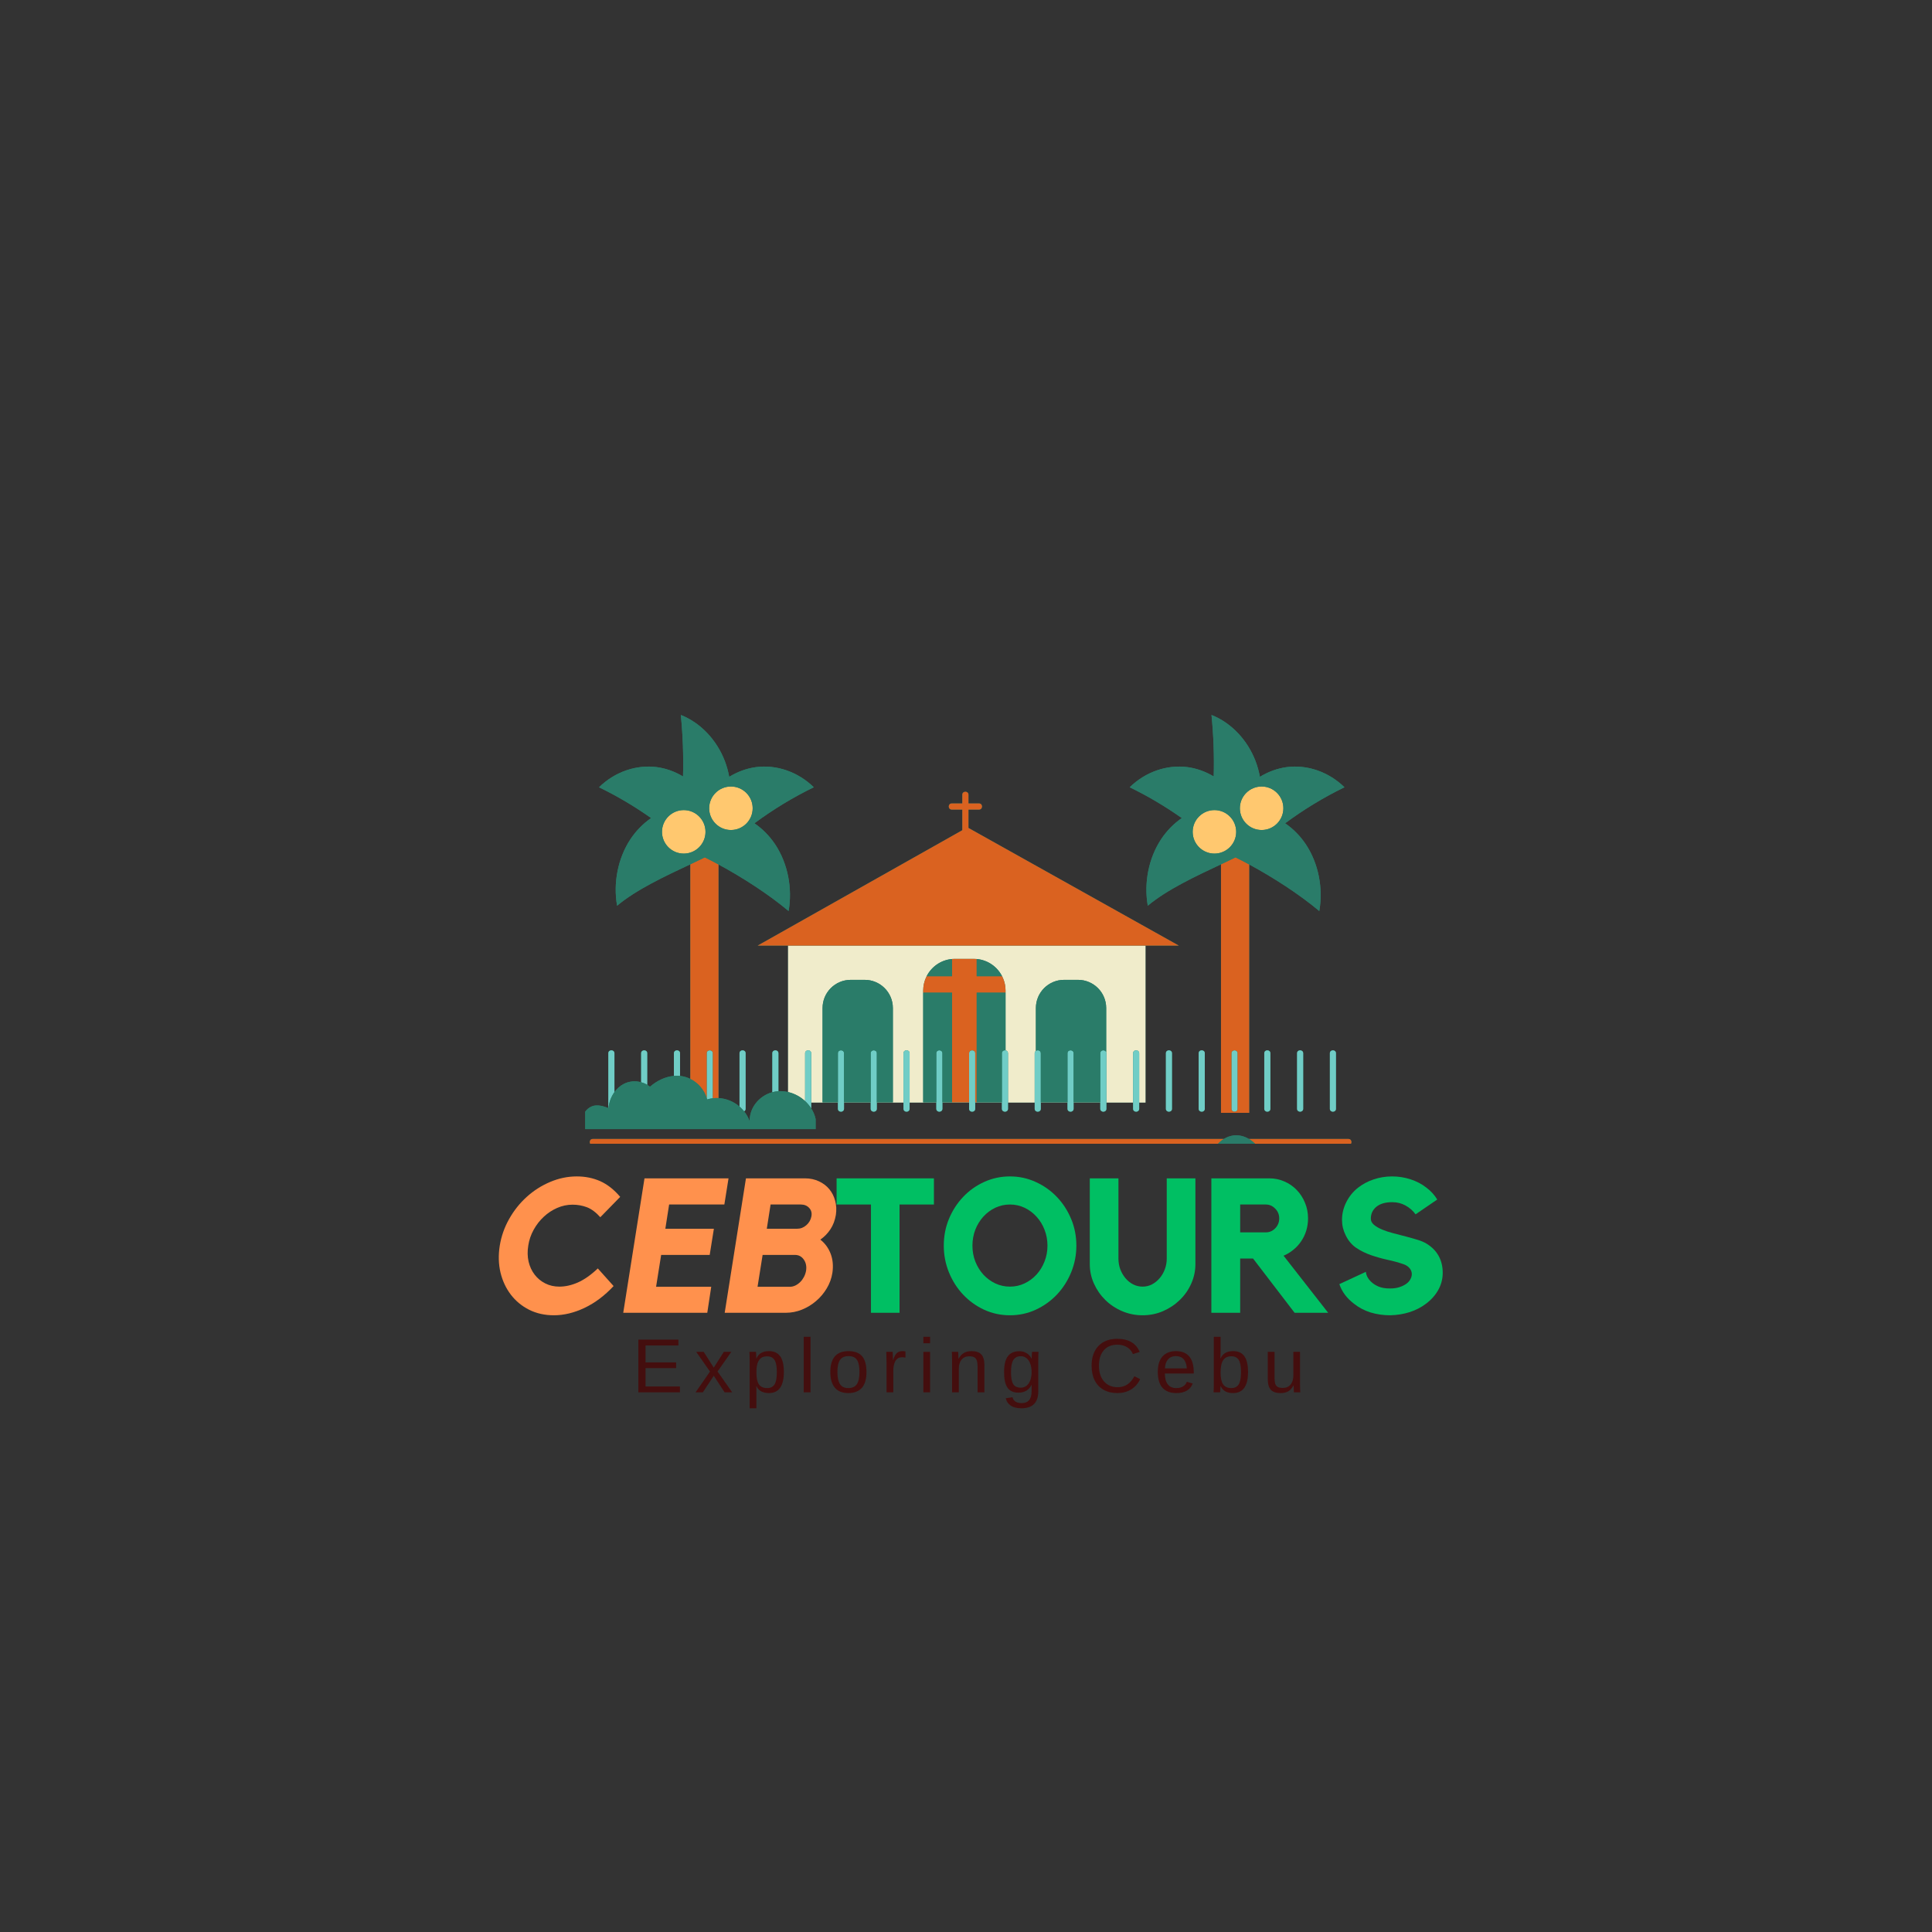 <svg xmlns="http://www.w3.org/2000/svg" xmlns:xlink="http://www.w3.org/1999/xlink" width="500" zoomAndPan="magnify" viewBox="0 0 375 375" height="500" preserveAspectRatio="xMidYMid meet" version="1.0"><rect x="0" y="0" width="375" height="375" fill="#333333" stroke="none"/><defs><g/><clipPath id="1cd7a168b7"><path d="M 113.59 138.75 L 262.5 138.75 L 262.5 222 L 113.59 222 Z M 113.59 138.75 " clip-rule="nonzero"/></clipPath><clipPath id="f37c4128e9"><path d="M 114 153 L 262.5 153 L 262.5 222 L 114 222 Z M 114 153 " clip-rule="nonzero"/></clipPath><clipPath id="acdda235b3"><path d="M 113.59 138.75 L 261 138.75 L 261 222 L 113.59 222 Z M 113.59 138.75 " clip-rule="nonzero"/></clipPath></defs><g clip-path="url(#1cd7a168b7)"><path fill="#2a7c69" d="M 246.582 204.438 C 246.582 208.027 246.582 211.617 246.582 215.207 C 246.582 215.973 245.395 215.973 245.395 215.207 C 245.395 211.617 245.395 208.027 245.395 204.438 C 245.395 203.672 246.582 203.672 246.582 204.438 Z M 258.125 204.438 C 258.125 208.027 258.125 211.617 258.125 215.207 C 258.125 215.973 259.312 215.973 259.312 215.207 C 259.312 211.617 259.312 208.027 259.312 204.438 C 259.312 203.672 258.125 203.672 258.125 204.438 Z M 251.758 204.438 C 251.758 208.027 251.758 211.617 251.758 215.207 C 251.758 215.973 252.949 215.973 252.949 215.207 C 252.949 211.617 252.949 208.027 252.949 204.438 C 252.949 203.672 251.758 203.672 251.758 204.438 Z M 232.66 204.438 C 232.66 208.027 232.66 211.617 232.66 215.207 C 232.66 215.973 233.852 215.973 233.852 215.207 C 233.852 211.617 233.852 208.027 233.852 204.438 C 233.852 203.672 232.66 203.672 232.66 204.438 Z M 226.297 204.438 C 226.297 208.027 226.297 211.617 226.297 215.207 C 226.297 215.973 227.484 215.973 227.484 215.207 C 227.484 211.617 227.484 208.027 227.484 204.438 C 227.484 203.672 226.297 203.672 226.297 204.438 Z M 235.391 235.043 C 223.133 235.043 210.875 235.043 198.617 235.043 C 186.422 235.043 174.227 235.043 162.031 235.043 C 155.152 235.043 148.273 235.043 141.395 235.043 C 140.629 235.043 140.629 236.234 141.395 236.234 C 153.652 236.234 165.91 236.234 178.168 236.234 C 190.363 236.234 202.559 236.234 214.754 236.234 C 221.633 236.234 228.512 236.234 235.391 236.234 C 236.156 236.234 236.156 235.043 235.391 235.043 Z M 261.738 221.074 C 255.297 221.074 248.859 221.074 242.418 221.074 C 241.504 220.535 240.473 220.266 239.441 220.391 C 238.773 220.469 238.129 220.711 237.547 221.074 C 226.48 221.074 215.414 221.074 204.352 221.074 C 185.316 221.074 166.285 221.074 147.254 221.074 C 136.52 221.074 125.785 221.074 115.047 221.074 C 114.281 221.074 114.281 222.266 115.047 222.266 C 134.176 222.266 153.305 222.266 172.434 222.266 C 191.469 222.266 210.5 222.266 229.531 222.266 C 231.746 222.266 233.965 222.266 236.184 222.266 C 235.234 223.383 234.625 224.879 234.629 226.438 C 233.535 225.02 231.773 224.293 230.125 224.582 C 228.746 224.824 227.484 225.766 226.719 227.078 C 225.875 227.078 225.031 227.078 224.188 227.078 C 223.812 227.016 223.43 227 223.047 227.062 C 223.02 227.066 222.988 227.074 222.957 227.078 C 215.836 227.078 208.711 227.078 201.59 227.078 C 185.852 227.078 170.113 227.078 154.375 227.078 C 145.496 227.078 136.617 227.078 127.738 227.078 C 126.973 227.078 126.973 228.27 127.738 228.27 C 143.559 228.27 159.379 228.27 175.195 228.27 C 190.52 228.27 205.844 228.27 221.164 228.27 C 220.926 228.621 220.766 229.031 220.734 229.48 L 220.695 230.695 L 245.344 230.578 L 245.344 230.539 L 253.488 230.539 C 253.367 229.191 253.203 227.734 252.293 226.734 C 251.879 226.281 251.344 225.957 250.781 225.723 C 249.336 225.121 247.664 225.082 246.195 225.621 C 245.914 225.723 245.637 225.855 245.379 226.016 C 245.355 225.73 245.324 225.445 245.27 225.164 C 245.062 224.062 244.547 223.062 243.848 222.266 C 249.809 222.266 255.773 222.266 261.738 222.266 C 262.504 222.266 262.504 221.074 261.738 221.074 Z M 158.312 217.203 C 158.152 216.457 157.855 215.766 157.457 215.145 C 157.457 214.766 157.457 214.391 157.457 214.012 L 162.637 214.012 C 162.637 214.41 162.637 214.809 162.637 215.207 C 162.637 215.973 163.824 215.973 163.824 215.207 C 163.824 214.809 163.824 214.41 163.824 214.012 L 169 214.012 C 169 214.41 169 214.809 169 215.207 C 169 215.973 170.191 215.973 170.191 215.207 C 170.191 214.809 170.191 214.41 170.191 214.012 L 175.367 214.012 C 175.367 214.41 175.367 214.809 175.367 215.207 C 175.367 215.973 176.555 215.973 176.555 215.207 C 176.555 214.809 176.555 214.41 176.555 214.012 L 181.734 214.012 C 181.734 214.41 181.734 214.809 181.734 215.207 C 181.734 215.973 182.922 215.973 182.922 215.207 C 182.922 214.809 182.922 214.41 182.922 214.012 L 188.098 214.012 C 188.098 214.41 188.098 214.809 188.098 215.207 C 188.098 215.973 189.289 215.973 189.289 215.207 C 189.289 214.809 189.289 214.41 189.289 214.012 L 194.465 214.012 C 194.465 214.41 194.465 214.809 194.465 215.207 C 194.465 215.973 195.656 215.973 195.656 215.207 C 195.656 214.809 195.656 214.41 195.656 214.012 L 200.832 214.012 C 200.832 214.41 200.832 214.809 200.832 215.207 C 200.832 215.973 202.02 215.973 202.02 215.207 C 202.02 214.809 202.02 214.41 202.02 214.012 L 207.199 214.012 C 207.199 214.41 207.199 214.809 207.199 215.207 C 207.199 215.973 208.387 215.973 208.387 215.207 C 208.387 214.809 208.387 214.41 208.387 214.012 L 213.562 214.012 C 213.562 214.41 213.562 214.809 213.562 215.207 C 213.562 215.973 214.754 215.973 214.754 215.207 C 214.754 214.809 214.754 214.41 214.754 214.012 L 219.93 214.012 C 219.93 214.41 219.93 214.809 219.93 215.207 C 219.93 215.973 221.117 215.973 221.117 215.207 C 221.117 214.809 221.117 214.41 221.117 214.012 L 222.344 214.012 L 222.344 183.543 L 228.812 183.543 L 187.977 160.707 C 187.977 159.52 187.977 158.328 187.977 157.137 C 188.66 157.137 189.344 157.137 190.031 157.137 C 190.797 157.137 190.797 155.949 190.031 155.949 C 189.344 155.949 188.66 155.949 187.977 155.949 C 187.977 155.383 187.977 154.816 187.977 154.25 C 187.977 153.484 186.785 153.484 186.785 154.25 C 186.785 154.816 186.785 155.383 186.785 155.949 C 186.102 155.949 185.414 155.949 184.73 155.949 C 183.965 155.949 183.965 157.137 184.73 157.137 C 185.414 157.137 186.102 157.137 186.785 157.137 C 186.785 158.473 186.785 159.809 186.785 161.145 L 147.059 183.543 L 152.961 183.543 L 152.961 211.965 C 152.344 211.824 151.715 211.766 151.094 211.801 C 151.094 209.348 151.094 206.891 151.094 204.438 C 151.094 203.672 149.902 203.672 149.902 204.438 C 149.902 206.957 149.902 209.477 149.902 211.996 C 149.535 212.094 149.176 212.23 148.828 212.402 C 146.91 213.367 145.48 215.273 145.508 217.637 C 145.246 216.914 144.875 216.273 144.426 215.711 C 144.598 215.625 144.727 215.457 144.727 215.207 C 144.727 211.617 144.727 208.027 144.727 204.438 C 144.727 203.672 143.539 203.672 143.539 204.438 C 143.539 207.887 143.539 211.336 143.539 214.785 C 142.387 213.793 140.941 213.215 139.461 213.137 L 139.461 167.789 C 144.102 170.297 149.242 173.609 153.066 176.832 C 153.852 172.391 152.895 167.594 150.5 163.957 C 149.402 162.289 148.008 160.883 146.434 159.797 C 150.082 157.098 153.941 154.754 157.953 152.809 C 154.922 149.832 150.75 148.375 146.75 148.898 C 144.926 149.141 143.152 149.793 141.539 150.781 C 141.352 149.754 141.078 148.75 140.715 147.785 C 139.141 143.621 135.949 140.266 132.148 138.777 C 132.543 142.738 132.684 146.727 132.574 150.711 C 130.992 149.762 129.258 149.133 127.473 148.898 C 123.477 148.375 119.305 149.832 116.273 152.809 C 119.773 154.504 123.152 156.512 126.383 158.785 C 124.82 159.867 123.438 161.27 122.344 162.926 C 119.949 166.566 118.992 171.359 119.777 175.801 C 123.508 172.66 129.184 170.027 133.988 167.762 L 133.988 209.418 C 133.477 209.164 132.934 208.984 132.383 208.891 C 132.254 208.867 132.125 208.852 131.996 208.84 C 131.996 207.371 131.996 205.902 131.996 204.438 C 131.996 203.672 130.805 203.672 130.805 204.438 C 130.805 205.902 130.805 207.367 130.805 208.836 C 129.133 208.98 127.496 209.77 126.16 210.934 C 125.988 210.797 125.812 210.676 125.629 210.566 C 125.629 208.523 125.629 206.48 125.629 204.438 C 125.629 203.672 124.441 203.672 124.441 204.438 C 124.441 206.309 124.441 208.184 124.441 210.059 C 123.324 209.75 122.113 209.852 121.066 210.391 C 120.367 210.754 119.75 211.309 119.262 211.984 C 119.262 209.469 119.262 206.953 119.262 204.438 C 119.262 203.672 118.074 203.672 118.074 204.438 C 118.074 207.984 118.074 211.527 118.074 215.074 C 117.23 214.727 115.91 214.328 114.906 214.734 C 112.492 215.711 112.695 219.16 112.695 219.16 L 158.312 219.16 Z M 225.352 162.926 C 222.957 166.566 222 171.359 222.785 175.801 C 226.516 172.66 232.191 170.027 236.996 167.762 L 236.996 216.004 L 242.469 216.004 L 242.469 167.789 C 247.109 170.297 252.25 173.609 256.074 176.832 C 256.859 172.391 255.902 167.594 253.508 163.957 C 252.41 162.289 251.016 160.883 249.441 159.797 C 253.09 157.098 256.949 154.754 260.961 152.809 C 257.926 149.832 253.754 148.375 249.758 148.898 C 247.934 149.141 246.16 149.793 244.547 150.781 C 244.359 149.754 244.086 148.75 243.723 147.785 C 242.145 143.621 238.957 140.266 235.152 138.777 C 235.547 142.738 235.691 146.727 235.582 150.711 C 233.996 149.762 232.262 149.133 230.48 148.898 C 226.48 148.375 222.309 149.832 219.277 152.809 C 222.777 154.504 226.16 156.512 229.387 158.785 C 227.828 159.867 226.441 161.27 225.352 162.926 Z M 225.352 162.926 " fill-opacity="1" fill-rule="nonzero"/></g><path fill="#f0eccb" d="M 163.824 213.961 L 169 213.961 C 169 213.977 169 213.996 169 214.012 L 163.824 214.012 C 163.824 213.996 163.824 213.977 163.824 213.961 Z M 208.387 214.012 L 213.562 214.012 C 213.562 213.996 213.562 213.977 213.562 213.961 L 208.387 213.961 C 208.387 213.977 208.387 213.996 208.387 214.012 Z M 187.855 183.543 L 152.961 183.543 L 152.961 211.965 C 153.641 212.121 154.301 212.379 154.918 212.73 C 155.395 213.004 155.852 213.34 156.27 213.723 C 156.27 210.629 156.27 207.531 156.27 204.438 C 156.27 203.672 157.457 203.672 157.457 204.438 C 157.457 207.629 157.457 210.82 157.457 214.012 L 162.637 214.012 C 162.637 213.996 162.637 213.977 162.637 213.961 L 159.66 213.961 L 159.66 195.656 C 159.66 192.637 162.105 190.188 165.129 190.188 L 167.832 190.188 C 170.855 190.188 173.305 192.637 173.305 195.656 L 173.305 213.961 L 170.191 213.961 C 170.191 213.977 170.191 213.996 170.191 214.012 L 175.367 214.012 C 175.367 210.82 175.367 207.629 175.367 204.438 C 175.367 203.672 176.555 203.672 176.555 204.438 C 176.555 207.629 176.555 210.82 176.555 214.012 L 181.734 214.012 C 181.734 213.996 181.734 213.977 181.734 213.961 L 179.191 213.961 L 179.191 192.262 C 179.191 192.07 179.203 191.887 179.223 191.703 C 179.227 191.664 179.227 191.625 179.234 191.582 C 179.25 191.422 179.277 191.258 179.305 191.098 C 179.32 191.035 179.332 190.973 179.348 190.91 C 179.371 190.801 179.398 190.695 179.43 190.59 C 179.465 190.469 179.5 190.352 179.543 190.23 C 179.562 190.176 179.582 190.117 179.605 190.062 C 179.68 189.863 179.766 189.672 179.863 189.484 C 179.863 189.484 179.863 189.48 179.863 189.48 C 180.879 187.484 182.945 186.117 185.336 186.117 L 189.031 186.117 C 189.062 186.117 189.094 186.121 189.129 186.121 C 189.277 186.125 189.43 186.129 189.578 186.145 C 191.734 186.336 193.566 187.641 194.5 189.48 L 194.508 189.48 C 194.52 189.508 194.527 189.531 194.539 189.555 C 194.621 189.723 194.695 189.891 194.762 190.062 C 194.785 190.117 194.805 190.176 194.824 190.23 C 194.867 190.352 194.906 190.469 194.941 190.59 C 194.969 190.695 194.996 190.801 195.02 190.91 C 195.035 190.973 195.051 191.035 195.062 191.098 C 195.094 191.258 195.117 191.418 195.137 191.582 C 195.141 191.625 195.145 191.664 195.148 191.703 C 195.164 191.887 195.176 192.074 195.176 192.262 L 195.176 203.871 C 195.43 203.914 195.656 204.105 195.656 204.438 C 195.656 207.629 195.656 210.82 195.656 214.012 L 200.832 214.012 C 200.832 210.82 200.832 207.629 200.832 204.438 C 200.832 204.219 200.93 204.066 201.066 203.973 L 201.066 195.656 C 201.066 192.637 203.516 190.188 206.535 190.188 L 209.242 190.188 C 212.262 190.188 214.711 192.637 214.711 195.656 L 214.711 204.215 C 214.734 204.277 214.754 204.352 214.754 204.438 C 214.754 207.629 214.754 210.82 214.754 214.012 L 219.93 214.012 C 219.93 210.82 219.93 207.629 219.93 204.438 C 219.93 203.672 221.117 203.672 221.117 204.438 C 221.117 207.629 221.117 210.82 221.117 214.012 L 222.344 214.012 L 222.344 183.543 Z M 189.289 213.961 C 189.289 213.977 189.289 213.996 189.289 214.012 L 194.465 214.012 C 194.465 213.996 194.465 213.977 194.465 213.961 Z M 182.922 213.961 C 182.922 213.977 182.922 213.996 182.922 214.012 L 188.098 214.012 C 188.098 213.996 188.098 213.977 188.098 213.961 Z M 202.02 214.012 L 207.199 214.012 C 207.199 213.996 207.199 213.977 207.199 213.961 L 202.02 213.961 C 202.02 213.977 202.02 213.996 202.02 214.012 Z M 202.02 214.012 " fill-opacity="1" fill-rule="nonzero"/><path fill="#ffc86f" d="M 239.945 161.461 C 239.945 163.793 238.055 165.684 235.723 165.684 C 233.387 165.684 231.496 163.793 231.496 161.461 C 231.496 159.129 233.387 157.238 235.723 157.238 C 238.055 157.238 239.945 159.129 239.945 161.461 Z M 244.879 152.66 C 242.547 152.66 240.656 154.551 240.656 156.883 C 240.656 159.215 242.547 161.105 244.879 161.105 C 247.211 161.105 249.102 159.215 249.102 156.883 C 249.102 154.551 247.211 152.66 244.879 152.66 Z M 132.715 157.238 C 130.383 157.238 128.492 159.129 128.492 161.461 C 128.492 163.793 130.383 165.684 132.715 165.684 C 135.047 165.684 136.938 163.793 136.938 161.461 C 136.938 159.129 135.047 157.238 132.715 157.238 Z M 141.871 152.66 C 139.539 152.66 137.648 154.551 137.648 156.883 C 137.648 159.215 139.539 161.105 141.871 161.105 C 144.203 161.105 146.094 159.215 146.094 156.883 C 146.094 154.551 144.203 152.66 141.871 152.66 Z M 141.871 152.66 " fill-opacity="1" fill-rule="nonzero"/><path fill="#70cdc6" d="M 119.262 204.438 C 119.262 206.953 119.262 209.469 119.262 211.984 C 118.625 212.867 118.207 213.957 118.117 215.094 C 118.105 215.086 118.09 215.082 118.074 215.074 C 118.074 211.527 118.074 207.984 118.074 204.438 C 118.074 203.672 119.262 203.672 119.262 204.438 Z M 124.441 204.438 C 124.441 206.309 124.441 208.184 124.441 210.059 C 124.852 210.172 125.254 210.34 125.629 210.566 C 125.629 208.523 125.629 206.48 125.629 204.438 C 125.629 203.672 124.441 203.672 124.441 204.438 Z M 130.805 204.438 C 130.805 205.902 130.805 207.367 130.805 208.836 C 131.203 208.801 131.598 208.801 131.996 208.84 C 131.996 207.371 131.996 205.902 131.996 204.438 C 131.996 203.672 130.805 203.672 130.805 204.438 Z M 137.172 204.438 C 137.172 207.34 137.172 210.246 137.172 213.148 C 137.199 213.234 137.227 213.316 137.246 213.406 C 137.613 213.289 137.984 213.215 138.359 213.172 C 138.359 210.258 138.359 207.348 138.359 204.438 C 138.359 203.672 137.172 203.672 137.172 204.438 Z M 143.539 204.438 C 143.539 207.887 143.539 211.336 143.539 214.785 C 143.859 215.062 144.156 215.371 144.426 215.711 C 144.598 215.625 144.727 215.457 144.727 215.207 C 144.727 211.617 144.727 208.027 144.727 204.438 C 144.727 203.672 143.539 203.672 143.539 204.438 Z M 149.902 204.438 C 149.902 206.957 149.902 209.477 149.902 211.996 C 150.293 211.891 150.691 211.828 151.094 211.801 C 151.094 209.348 151.094 206.891 151.094 204.438 C 151.094 203.672 149.902 203.672 149.902 204.438 Z M 156.27 204.438 C 156.27 207.531 156.27 210.629 156.27 213.723 C 156.719 214.141 157.125 214.617 157.457 215.145 C 157.457 214.766 157.457 214.391 157.457 214.012 C 157.457 210.82 157.457 207.629 157.457 204.438 C 157.457 203.672 156.27 203.672 156.27 204.438 Z M 162.637 204.438 C 162.637 207.609 162.637 210.785 162.637 213.961 C 162.637 213.977 162.637 213.996 162.637 214.012 C 162.637 214.41 162.637 214.809 162.637 215.207 C 162.637 215.973 163.824 215.973 163.824 215.207 C 163.824 214.809 163.824 214.41 163.824 214.012 C 163.824 213.996 163.824 213.977 163.824 213.961 C 163.824 210.785 163.824 207.609 163.824 204.438 C 163.824 203.672 162.637 203.672 162.637 204.438 Z M 169 204.438 C 169 207.609 169 210.785 169 213.961 C 169 213.977 169 213.996 169 214.012 C 169 214.41 169 214.809 169 215.207 C 169 215.973 170.191 215.973 170.191 215.207 C 170.191 214.809 170.191 214.41 170.191 214.012 C 170.191 213.996 170.191 213.977 170.191 213.961 C 170.191 210.785 170.191 207.609 170.191 204.438 C 170.191 203.672 169 203.672 169 204.438 Z M 175.367 204.438 C 175.367 207.629 175.367 210.82 175.367 214.012 C 175.367 214.41 175.367 214.809 175.367 215.207 C 175.367 215.973 176.555 215.973 176.555 215.207 C 176.555 214.809 176.555 214.41 176.555 214.012 C 176.555 210.82 176.555 207.629 176.555 204.438 C 176.555 203.672 175.367 203.672 175.367 204.438 Z M 181.734 204.438 C 181.734 207.609 181.734 210.785 181.734 213.961 C 181.734 213.977 181.734 213.996 181.734 214.012 C 181.734 214.41 181.734 214.809 181.734 215.207 C 181.734 215.973 182.922 215.973 182.922 215.207 C 182.922 214.809 182.922 214.41 182.922 214.012 C 182.922 213.996 182.922 213.977 182.922 213.961 C 182.922 210.785 182.922 207.609 182.922 204.438 C 182.922 203.672 181.734 203.672 181.734 204.438 Z M 188.098 204.438 C 188.098 207.609 188.098 210.785 188.098 213.961 C 188.098 213.977 188.098 213.996 188.098 214.012 C 188.098 214.41 188.098 214.809 188.098 215.207 C 188.098 215.973 189.289 215.973 189.289 215.207 C 189.289 214.809 189.289 214.41 189.289 214.012 C 189.289 213.996 189.289 213.977 189.289 213.961 C 189.289 210.785 189.289 207.609 189.289 204.438 C 189.289 203.672 188.098 203.672 188.098 204.438 Z M 195.176 203.871 C 194.844 203.816 194.465 204.004 194.465 204.438 C 194.465 207.609 194.465 210.785 194.465 213.961 C 194.465 213.977 194.465 213.996 194.465 214.012 C 194.465 214.41 194.465 214.809 194.465 215.207 C 194.465 215.973 195.656 215.973 195.656 215.207 C 195.656 214.809 195.656 214.41 195.656 214.012 C 195.656 210.82 195.656 207.629 195.656 204.438 C 195.656 204.105 195.43 203.914 195.176 203.871 Z M 201.066 203.973 C 200.93 204.066 200.832 204.219 200.832 204.438 C 200.832 207.629 200.832 210.82 200.832 214.012 C 200.832 214.41 200.832 214.809 200.832 215.207 C 200.832 215.973 202.02 215.973 202.02 215.207 C 202.02 214.809 202.02 214.41 202.02 214.012 C 202.02 213.996 202.02 213.977 202.02 213.961 C 202.02 210.785 202.02 207.609 202.02 204.438 C 202.02 203.887 201.41 203.734 201.066 203.973 Z M 207.199 204.438 C 207.199 207.609 207.199 210.785 207.199 213.961 C 207.199 213.977 207.199 213.996 207.199 214.012 C 207.199 214.41 207.199 214.809 207.199 215.207 C 207.199 215.973 208.387 215.973 208.387 215.207 C 208.387 214.809 208.387 214.41 208.387 214.012 C 208.387 213.996 208.387 213.977 208.387 213.961 C 208.387 210.785 208.387 207.609 208.387 204.438 C 208.387 203.672 207.199 203.672 207.199 204.438 Z M 213.562 204.438 C 213.562 207.609 213.562 210.785 213.562 213.961 C 213.562 213.977 213.562 213.996 213.562 214.012 C 213.562 214.41 213.562 214.809 213.562 215.207 C 213.562 215.973 214.754 215.973 214.754 215.207 C 214.754 214.809 214.754 214.41 214.754 214.012 C 214.754 210.82 214.754 207.629 214.754 204.438 C 214.754 204.352 214.734 204.277 214.711 204.215 C 214.504 203.684 213.562 203.754 213.562 204.438 Z M 219.93 204.438 C 219.93 207.629 219.93 210.82 219.93 214.012 C 219.93 214.41 219.93 214.809 219.93 215.207 C 219.93 215.973 221.117 215.973 221.117 215.207 C 221.117 214.809 221.117 214.41 221.117 214.012 C 221.117 210.82 221.117 207.629 221.117 204.438 C 221.117 203.672 219.93 203.672 219.93 204.438 Z M 226.297 204.438 C 226.297 208.027 226.297 211.617 226.297 215.207 C 226.297 215.973 227.484 215.973 227.484 215.207 C 227.484 211.617 227.484 208.027 227.484 204.438 C 227.484 203.672 226.297 203.672 226.297 204.438 Z M 232.66 204.438 C 232.66 208.027 232.66 211.617 232.66 215.207 C 232.66 215.973 233.852 215.973 233.852 215.207 C 233.852 211.617 233.852 208.027 233.852 204.438 C 233.852 203.672 232.66 203.672 232.66 204.438 Z M 239.027 204.438 C 239.027 208.027 239.027 211.617 239.027 215.207 C 239.027 215.973 240.215 215.973 240.215 215.207 C 240.215 211.617 240.215 208.027 240.215 204.438 C 240.215 203.672 239.027 203.672 239.027 204.438 Z M 245.395 204.438 C 245.395 208.027 245.395 211.617 245.395 215.207 C 245.395 215.973 246.582 215.973 246.582 215.207 C 246.582 211.617 246.582 208.027 246.582 204.438 C 246.582 203.672 245.395 203.672 245.395 204.438 Z M 251.758 204.438 C 251.758 208.027 251.758 211.617 251.758 215.207 C 251.758 215.973 252.949 215.973 252.949 215.207 C 252.949 211.617 252.949 208.027 252.949 204.438 C 252.949 203.672 251.758 203.672 251.758 204.438 Z M 258.125 204.438 C 258.125 208.027 258.125 211.617 258.125 215.207 C 258.125 215.973 259.312 215.973 259.312 215.207 C 259.312 211.617 259.312 208.027 259.312 204.438 C 259.312 203.672 258.125 203.672 258.125 204.438 Z M 258.125 204.438 " fill-opacity="1" fill-rule="nonzero"/><g clip-path="url(#f37c4128e9)"><path fill="#da6220" d="M 186.785 161.145 C 186.785 159.809 186.785 158.473 186.785 157.137 C 186.102 157.137 185.414 157.137 184.73 157.137 C 183.965 157.137 183.965 155.949 184.73 155.949 C 185.414 155.949 186.102 155.949 186.785 155.949 C 186.785 155.383 186.785 154.816 186.785 154.25 C 186.785 153.484 187.977 153.484 187.977 154.25 C 187.977 154.816 187.977 155.383 187.977 155.949 C 188.66 155.949 189.344 155.949 190.031 155.949 C 190.797 155.949 190.797 157.137 190.031 157.137 C 189.344 157.137 188.66 157.137 187.977 157.137 C 187.977 158.328 187.977 159.52 187.977 160.707 L 228.812 183.543 L 147.059 183.543 Z M 242.469 216.004 L 236.996 216.004 L 236.996 167.762 C 237.984 167.297 238.93 166.848 239.82 166.41 L 239.82 166.414 C 240.676 166.836 241.562 167.297 242.469 167.789 Z M 240.215 204.438 C 240.215 203.672 239.027 203.672 239.027 204.438 C 239.027 208.027 239.027 211.617 239.027 215.207 C 239.027 215.973 240.215 215.973 240.215 215.207 C 240.215 211.617 240.215 208.027 240.215 204.438 Z M 137.172 213.148 C 137.172 210.246 137.172 207.34 137.172 204.438 C 137.172 203.672 138.359 203.672 138.359 204.438 C 138.359 207.348 138.359 210.258 138.359 213.172 C 138.727 213.129 139.094 213.117 139.461 213.137 L 139.461 167.789 C 138.555 167.297 137.668 166.836 136.812 166.414 L 136.812 166.41 C 135.926 166.848 134.977 167.297 133.988 167.762 L 133.988 209.418 C 135.445 210.141 136.66 211.473 137.172 213.148 Z M 189.578 213.961 L 189.578 192.676 L 195.176 192.676 L 195.176 192.262 C 195.176 192.074 195.164 191.887 195.148 191.703 C 195.145 191.664 195.141 191.625 195.137 191.582 C 195.117 191.418 195.094 191.258 195.062 191.098 C 195.051 191.035 195.035 190.973 195.02 190.91 C 194.996 190.801 194.969 190.695 194.941 190.59 C 194.906 190.469 194.867 190.352 194.824 190.23 C 194.805 190.176 194.785 190.117 194.762 190.062 C 194.695 189.891 194.621 189.723 194.539 189.555 C 194.527 189.531 194.52 189.508 194.508 189.48 L 189.578 189.48 L 189.578 186.145 C 189.43 186.129 189.277 186.125 189.129 186.121 C 189.094 186.121 189.062 186.117 189.031 186.117 L 185.336 186.117 C 185.152 186.117 184.969 186.129 184.789 186.145 L 184.789 189.48 L 179.863 189.48 C 179.863 189.48 179.863 189.484 179.863 189.484 C 179.766 189.672 179.68 189.863 179.605 190.062 C 179.582 190.117 179.562 190.176 179.543 190.23 C 179.5 190.352 179.465 190.469 179.43 190.59 C 179.398 190.695 179.371 190.801 179.348 190.91 C 179.332 190.973 179.32 191.035 179.305 191.098 C 179.277 191.258 179.25 191.422 179.234 191.582 C 179.227 191.625 179.227 191.664 179.223 191.703 C 179.203 191.887 179.191 192.07 179.191 192.262 L 179.191 192.676 L 184.789 192.676 L 184.789 213.961 L 188.098 213.961 C 188.098 210.785 188.098 207.609 188.098 204.438 C 188.098 203.672 189.289 203.672 189.289 204.438 C 189.289 207.609 189.289 210.785 189.289 213.961 Z M 147.254 221.074 C 136.52 221.074 125.785 221.074 115.047 221.074 C 114.281 221.074 114.281 222.266 115.047 222.266 C 134.176 222.266 153.305 222.266 172.434 222.266 C 191.469 222.266 210.5 222.266 229.531 222.266 C 231.746 222.266 233.965 222.266 236.184 222.266 C 236.582 221.793 237.043 221.387 237.547 221.074 C 226.48 221.074 215.414 221.074 204.352 221.074 C 185.316 221.074 166.285 221.074 147.254 221.074 Z M 261.738 221.074 C 255.297 221.074 248.859 221.074 242.418 221.074 C 242.945 221.387 243.43 221.789 243.848 222.266 C 249.809 222.266 255.773 222.266 261.738 222.266 C 262.504 222.266 262.504 221.074 261.738 221.074 Z M 224.188 227.078 C 224.926 227.199 225.652 227.516 226.328 227.883 C 226.438 227.602 226.57 227.336 226.719 227.078 C 225.875 227.078 225.031 227.078 224.188 227.078 Z M 221.164 228.27 C 221.586 227.648 222.262 227.215 222.957 227.078 C 215.836 227.078 208.711 227.078 201.59 227.078 C 185.852 227.078 170.113 227.078 154.375 227.078 C 145.496 227.078 136.617 227.078 127.738 227.078 C 126.973 227.078 126.973 228.27 127.738 228.27 C 143.559 228.27 159.379 228.27 175.195 228.27 C 190.52 228.27 205.844 228.27 221.164 228.27 Z M 235.391 235.043 C 223.133 235.043 210.875 235.043 198.617 235.043 C 186.422 235.043 174.227 235.043 162.031 235.043 C 155.152 235.043 148.273 235.043 141.395 235.043 C 140.629 235.043 140.629 236.234 141.395 236.234 C 153.652 236.234 165.91 236.234 178.168 236.234 C 190.363 236.234 202.559 236.234 214.754 236.234 C 221.633 236.234 228.512 236.234 235.391 236.234 C 236.156 236.234 236.156 235.043 235.391 235.043 Z M 235.391 235.043 " fill-opacity="1" fill-rule="nonzero"/></g><g clip-path="url(#acdda235b3)"><path fill="#2a7c69" d="M 173.305 195.656 L 173.305 213.961 L 170.191 213.961 C 170.191 210.785 170.191 207.609 170.191 204.438 C 170.191 203.672 169 203.672 169 204.438 C 169 207.609 169 210.785 169 213.961 L 163.824 213.961 C 163.824 210.785 163.824 207.609 163.824 204.438 C 163.824 203.672 162.637 203.672 162.637 204.438 C 162.637 207.609 162.637 210.785 162.637 213.961 L 159.66 213.961 L 159.66 195.656 C 159.66 192.637 162.105 190.188 165.129 190.188 L 167.832 190.188 C 170.855 190.188 173.305 192.637 173.305 195.656 Z M 209.242 190.188 L 206.535 190.188 C 203.516 190.188 201.066 192.637 201.066 195.656 L 201.066 203.973 C 201.41 203.734 202.02 203.887 202.02 204.438 C 202.02 207.609 202.02 210.785 202.02 213.961 L 207.199 213.961 C 207.199 210.785 207.199 207.609 207.199 204.438 C 207.199 203.672 208.387 203.672 208.387 204.438 C 208.387 207.609 208.387 210.785 208.387 213.961 L 213.562 213.961 C 213.562 210.785 213.562 207.609 213.562 204.438 C 213.562 203.754 214.504 203.684 214.711 204.215 L 214.711 195.656 C 214.711 192.637 212.262 190.188 209.242 190.188 Z M 253.508 163.957 C 255.902 167.594 256.859 172.391 256.074 176.832 C 252.25 173.609 247.109 170.297 242.469 167.789 C 241.562 167.297 240.676 166.836 239.82 166.414 L 239.82 166.41 C 238.93 166.848 237.984 167.297 236.996 167.762 C 232.191 170.027 226.516 172.66 222.785 175.801 C 222 171.359 222.957 166.566 225.352 162.926 C 226.441 161.27 227.828 159.867 229.387 158.785 C 226.16 156.512 222.777 154.504 219.277 152.809 C 222.309 149.832 226.48 148.375 230.48 148.898 C 232.262 149.133 233.996 149.762 235.582 150.711 C 235.691 146.727 235.547 142.738 235.152 138.777 C 238.957 140.266 242.145 143.621 243.723 147.785 C 244.086 148.75 244.359 149.754 244.547 150.781 C 246.16 149.793 247.934 149.141 249.758 148.898 C 253.754 148.375 257.926 149.832 260.961 152.809 C 256.949 154.754 253.09 157.098 249.441 159.797 C 251.016 160.883 252.41 162.289 253.508 163.957 Z M 239.945 161.461 C 239.945 159.129 238.055 157.238 235.723 157.238 C 233.387 157.238 231.496 159.129 231.496 161.461 C 231.496 163.793 233.387 165.684 235.723 165.684 C 238.055 165.684 239.945 163.793 239.945 161.461 Z M 249.102 156.883 C 249.102 154.551 247.211 152.66 244.879 152.66 C 242.547 152.66 240.656 154.551 240.656 156.883 C 240.656 159.215 242.547 161.105 244.879 161.105 C 247.211 161.105 249.102 159.215 249.102 156.883 Z M 126.383 158.785 C 123.152 156.512 119.773 154.504 116.273 152.809 C 119.305 149.832 123.477 148.375 127.473 148.898 C 129.258 149.133 130.992 149.762 132.574 150.711 C 132.684 146.727 132.543 142.738 132.148 138.777 C 135.949 140.266 139.141 143.621 140.715 147.785 C 141.078 148.75 141.352 149.754 141.539 150.781 C 143.152 149.793 144.926 149.141 146.75 148.898 C 150.75 148.375 154.922 149.832 157.953 152.809 C 153.941 154.754 150.082 157.098 146.434 159.797 C 148.008 160.883 149.402 162.289 150.5 163.957 C 152.895 167.594 153.852 172.391 153.066 176.832 C 149.242 173.609 144.102 170.297 139.461 167.789 C 138.555 167.297 137.668 166.836 136.812 166.414 L 136.812 166.41 C 135.926 166.848 134.977 167.297 133.988 167.762 C 129.184 170.027 123.508 172.66 119.777 175.801 C 118.992 171.359 119.949 166.566 122.344 162.926 C 123.438 161.27 124.82 159.867 126.383 158.785 Z M 137.648 156.883 C 137.648 159.215 139.539 161.105 141.871 161.105 C 144.203 161.105 146.094 159.215 146.094 156.883 C 146.094 154.551 144.203 152.66 141.871 152.66 C 139.539 152.66 137.648 154.551 137.648 156.883 Z M 128.492 161.461 C 128.492 163.793 130.383 165.684 132.715 165.684 C 135.047 165.684 136.938 163.793 136.938 161.461 C 136.938 159.129 135.047 157.238 132.715 157.238 C 130.383 157.238 128.492 159.129 128.492 161.461 Z M 189.578 186.145 L 189.578 189.48 L 194.5 189.48 C 193.566 187.641 191.734 186.336 189.578 186.145 Z M 179.191 213.961 L 181.734 213.961 C 181.734 210.785 181.734 207.609 181.734 204.438 C 181.734 203.672 182.922 203.672 182.922 204.438 C 182.922 207.609 182.922 210.785 182.922 213.961 L 184.789 213.961 L 184.789 192.676 L 179.191 192.676 Z M 189.578 213.961 L 194.465 213.961 C 194.465 210.785 194.465 207.609 194.465 204.438 C 194.465 204.004 194.844 203.816 195.176 203.871 L 195.176 192.676 L 189.578 192.676 Z M 179.863 189.48 L 184.789 189.48 L 184.789 186.145 C 184.969 186.129 185.152 186.117 185.336 186.117 C 182.945 186.117 180.879 187.484 179.863 189.48 Z M 189.031 186.117 C 189.062 186.117 189.094 186.121 189.129 186.121 C 189.094 186.121 189.062 186.117 189.031 186.117 Z M 252.293 226.734 C 251.879 226.281 251.344 225.957 250.781 225.723 C 249.336 225.121 247.664 225.082 246.195 225.621 C 245.914 225.723 245.637 225.855 245.379 226.016 C 245.355 225.73 245.324 225.445 245.27 225.164 C 245.062 224.062 244.547 223.062 243.848 222.266 C 243.43 221.789 242.945 221.387 242.418 221.074 C 241.504 220.535 240.473 220.266 239.441 220.391 C 238.773 220.469 238.129 220.711 237.547 221.074 C 237.043 221.387 236.582 221.793 236.184 222.266 C 235.234 223.383 234.625 224.879 234.629 226.438 C 233.535 225.02 231.773 224.293 230.125 224.582 C 228.746 224.824 227.484 225.766 226.719 227.078 C 226.57 227.336 226.438 227.602 226.328 227.883 C 225.652 227.516 224.926 227.199 224.188 227.078 C 223.812 227.016 223.43 227 223.047 227.062 C 223.02 227.066 222.988 227.074 222.957 227.078 C 222.262 227.215 221.586 227.648 221.164 228.27 C 220.926 228.621 220.766 229.031 220.734 229.48 L 220.695 230.695 L 245.344 230.578 L 245.344 230.539 L 253.488 230.539 C 253.367 229.191 253.203 227.734 252.293 226.734 Z M 156.27 213.723 C 155.852 213.34 155.395 213.004 154.918 212.73 C 154.301 212.379 153.641 212.121 152.961 211.965 C 152.344 211.824 151.715 211.766 151.094 211.801 C 150.691 211.828 150.293 211.891 149.902 211.996 C 149.535 212.094 149.176 212.23 148.828 212.402 C 146.91 213.367 145.48 215.273 145.508 217.637 C 145.246 216.914 144.875 216.273 144.426 215.711 C 144.156 215.371 143.859 215.062 143.539 214.785 C 142.387 213.793 140.941 213.215 139.461 213.137 C 139.094 213.117 138.727 213.129 138.359 213.172 C 137.984 213.215 137.613 213.289 137.246 213.406 C 137.227 213.316 137.199 213.234 137.172 213.148 C 136.66 211.473 135.445 210.141 133.988 209.418 C 133.477 209.164 132.934 208.984 132.383 208.891 C 132.254 208.867 132.125 208.852 131.996 208.84 C 131.598 208.801 131.203 208.801 130.805 208.836 C 129.133 208.98 127.496 209.77 126.16 210.934 C 125.988 210.797 125.812 210.676 125.629 210.566 C 125.254 210.34 124.852 210.172 124.441 210.059 C 123.324 209.75 122.113 209.852 121.066 210.391 C 120.367 210.754 119.75 211.309 119.262 211.984 C 118.625 212.867 118.207 213.957 118.117 215.094 C 118.105 215.086 118.09 215.082 118.074 215.074 C 117.23 214.727 115.91 214.328 114.906 214.734 C 112.492 215.711 112.695 219.16 112.695 219.16 L 158.312 219.16 L 158.312 217.203 C 158.152 216.457 157.855 215.766 157.457 215.145 C 157.125 214.617 156.719 214.141 156.27 213.723 Z M 156.27 213.723 " fill-opacity="1" fill-rule="nonzero"/></g><g fill="#ff914d" fill-opacity="1"><g transform="translate(93.77, 254.811)"><g><path d="M 14.797 -5.078 C 15.973 -5.078 17.176 -5.348 18.406 -5.891 C 19.633 -6.43 20.922 -7.336 22.266 -8.609 L 25.328 -5.188 C 23.586 -3.32 21.707 -1.91 19.688 -0.953 C 17.676 0.004 15.691 0.484 13.734 0.484 C 11.961 0.484 10.359 0.125 8.922 -0.594 C 7.492 -1.32 6.312 -2.301 5.375 -3.531 C 4.438 -4.758 3.77 -6.188 3.375 -7.812 C 2.988 -9.445 2.941 -11.188 3.234 -13.031 C 3.535 -14.875 4.145 -16.602 5.062 -18.219 C 5.977 -19.844 7.109 -21.266 8.453 -22.484 C 9.805 -23.711 11.32 -24.68 13 -25.391 C 14.688 -26.109 16.414 -26.469 18.188 -26.469 C 19.832 -26.469 21.348 -26.16 22.734 -25.547 C 24.117 -24.93 25.41 -23.914 26.609 -22.5 L 22.75 -18.547 C 21.895 -19.504 21.031 -20.148 20.156 -20.484 C 19.281 -20.816 18.344 -20.984 17.344 -20.984 C 16.332 -20.984 15.348 -20.773 14.391 -20.359 C 13.43 -19.941 12.566 -19.375 11.797 -18.656 C 11.023 -17.945 10.367 -17.109 9.828 -16.141 C 9.285 -15.172 8.93 -14.133 8.766 -13.031 C 8.586 -11.926 8.609 -10.895 8.828 -9.938 C 9.055 -8.977 9.445 -8.133 10 -7.406 C 10.551 -6.688 11.238 -6.117 12.062 -5.703 C 12.883 -5.285 13.797 -5.078 14.797 -5.078 Z M 14.797 -5.078 "/></g></g></g><g fill="#ff914d" fill-opacity="1"><g transform="translate(119.205, 254.811)"><g><path d="M 5.891 -26.094 L 22.203 -26.094 L 21.391 -21.016 L 10.672 -21.016 L 9.938 -16.312 L 19.359 -16.312 L 18.547 -11.234 L 9.125 -11.234 L 8.141 -5.047 L 18.844 -5.047 L 18.078 0 L 1.766 0 Z M 5.891 -26.094 "/></g></g></g><g fill="#ff914d" fill-opacity="1"><g transform="translate(138.898, 254.811)"><g><path d="M 20.328 -14.203 C 21.234 -13.492 21.898 -12.582 22.328 -11.469 C 22.754 -10.352 22.867 -9.117 22.672 -7.766 C 22.504 -6.68 22.133 -5.664 21.562 -4.719 C 21 -3.781 20.305 -2.961 19.484 -2.266 C 18.672 -1.566 17.758 -1.016 16.75 -0.609 C 15.738 -0.203 14.695 0 13.625 0 L 1.766 0 L 5.891 -26.094 L 17.375 -26.094 C 18.352 -26.094 19.25 -25.898 20.062 -25.516 C 20.875 -25.141 21.539 -24.633 22.062 -24 C 22.594 -23.363 22.973 -22.613 23.203 -21.75 C 23.441 -20.895 23.488 -19.977 23.344 -19 C 23.164 -17.938 22.812 -17.004 22.281 -16.203 C 21.758 -15.41 21.109 -14.742 20.328 -14.203 Z M 9.938 -16.312 L 15.828 -16.312 C 16.492 -16.312 17.086 -16.539 17.609 -17 C 18.141 -17.469 18.469 -18.035 18.594 -18.703 C 18.719 -19.359 18.578 -19.906 18.172 -20.344 C 17.766 -20.789 17.227 -21.016 16.562 -21.016 L 10.672 -21.016 Z M 14.391 -5.047 C 14.766 -5.047 15.129 -5.129 15.484 -5.297 C 15.836 -5.473 16.156 -5.703 16.438 -5.984 C 16.719 -6.266 16.957 -6.594 17.156 -6.969 C 17.352 -7.352 17.488 -7.754 17.562 -8.172 C 17.688 -9.023 17.535 -9.75 17.109 -10.344 C 16.691 -10.938 16.117 -11.234 15.391 -11.234 L 9.125 -11.234 L 8.141 -5.047 Z M 14.391 -5.047 "/></g></g></g><g fill="#00bf63" fill-opacity="1"><g transform="translate(161.54, 254.811)"><g><path d="M 0.844 -26.094 L 19.734 -26.094 L 19.734 -21.016 L 13.062 -21.016 L 13.062 0 L 7.516 0 L 7.516 -21.016 L 0.844 -21.016 Z M 0.844 -26.094 "/></g></g></g><g fill="#00bf63" fill-opacity="1"><g transform="translate(181.969, 254.811)"><g><path d="M 14.062 -26.469 C 15.832 -26.469 17.5 -26.109 19.062 -25.391 C 20.633 -24.68 22.004 -23.711 23.172 -22.484 C 24.336 -21.266 25.258 -19.844 25.938 -18.219 C 26.613 -16.602 26.953 -14.875 26.953 -13.031 C 26.953 -11.219 26.613 -9.488 25.938 -7.844 C 25.258 -6.195 24.336 -4.758 23.172 -3.531 C 22.004 -2.301 20.633 -1.32 19.062 -0.594 C 17.5 0.125 15.832 0.484 14.062 0.484 C 12.289 0.484 10.617 0.125 9.047 -0.594 C 7.484 -1.32 6.125 -2.301 4.969 -3.531 C 3.812 -4.758 2.895 -6.195 2.219 -7.844 C 1.551 -9.488 1.219 -11.219 1.219 -13.031 C 1.219 -14.875 1.551 -16.602 2.219 -18.219 C 2.895 -19.844 3.812 -21.266 4.969 -22.484 C 6.125 -23.711 7.484 -24.68 9.047 -25.391 C 10.617 -26.109 12.289 -26.469 14.062 -26.469 Z M 14.062 -5.078 C 15.07 -5.078 16.016 -5.285 16.891 -5.703 C 17.773 -6.117 18.547 -6.688 19.203 -7.406 C 19.867 -8.133 20.391 -8.977 20.766 -9.938 C 21.148 -10.895 21.344 -11.926 21.344 -13.031 C 21.344 -14.133 21.148 -15.172 20.766 -16.141 C 20.391 -17.109 19.867 -17.953 19.203 -18.672 C 18.547 -19.398 17.773 -19.973 16.891 -20.391 C 16.016 -20.805 15.07 -21.016 14.062 -21.016 C 13.051 -21.016 12.102 -20.805 11.219 -20.391 C 10.344 -19.973 9.57 -19.398 8.906 -18.672 C 8.25 -17.953 7.727 -17.109 7.344 -16.141 C 6.969 -15.172 6.781 -14.133 6.781 -13.031 C 6.781 -11.926 6.969 -10.895 7.344 -9.938 C 7.727 -8.977 8.25 -8.133 8.906 -7.406 C 9.57 -6.688 10.344 -6.117 11.219 -5.703 C 12.102 -5.285 13.051 -5.078 14.062 -5.078 Z M 14.062 -5.078 "/></g></g></g><g fill="#00bf63" fill-opacity="1"><g transform="translate(209.98, 254.811)"><g><path d="M 16.484 -26.094 L 22.047 -26.094 L 22.047 -9.422 C 22.047 -8.117 21.773 -6.863 21.234 -5.656 C 20.703 -4.457 19.969 -3.406 19.031 -2.5 C 18.102 -1.594 17.02 -0.867 15.781 -0.328 C 14.539 0.211 13.207 0.484 11.781 0.484 C 10.383 0.484 9.055 0.211 7.797 -0.328 C 6.547 -0.867 5.461 -1.594 4.547 -2.5 C 3.629 -3.406 2.898 -4.457 2.359 -5.656 C 1.816 -6.863 1.547 -8.117 1.547 -9.422 L 1.547 -26.094 L 7.109 -26.094 L 7.109 -10.531 C 7.109 -9.789 7.227 -9.094 7.469 -8.438 C 7.719 -7.789 8.051 -7.219 8.469 -6.719 C 8.883 -6.219 9.379 -5.816 9.953 -5.516 C 10.535 -5.223 11.145 -5.078 11.781 -5.078 C 12.445 -5.078 13.062 -5.223 13.625 -5.516 C 14.188 -5.816 14.68 -6.219 15.109 -6.719 C 15.535 -7.219 15.867 -7.789 16.109 -8.438 C 16.359 -9.094 16.484 -9.789 16.484 -10.531 Z M 16.484 -26.094 "/></g></g></g><g fill="#00bf63" fill-opacity="1"><g transform="translate(233.39, 254.811)"><g><path d="M 20.5 -18.328 C 20.5 -17.492 20.383 -16.703 20.156 -15.953 C 19.926 -15.203 19.598 -14.516 19.172 -13.891 C 18.754 -13.266 18.25 -12.711 17.656 -12.234 C 17.07 -11.754 16.438 -11.367 15.75 -11.078 L 24.406 0 L 17.891 0 L 9.828 -10.531 L 7.328 -10.531 L 7.328 0 L 1.734 0 L 1.734 -26.094 L 13 -26.094 C 14.031 -26.094 15.004 -25.891 15.922 -25.484 C 16.836 -25.086 17.633 -24.535 18.312 -23.828 C 18.988 -23.129 19.52 -22.305 19.906 -21.359 C 20.301 -20.422 20.5 -19.41 20.5 -18.328 Z M 12.297 -15.609 C 13.004 -15.609 13.613 -15.867 14.125 -16.391 C 14.645 -16.922 14.906 -17.566 14.906 -18.328 C 14.906 -19.066 14.645 -19.695 14.125 -20.219 C 13.613 -20.75 13.004 -21.016 12.297 -21.016 L 7.328 -21.016 L 7.328 -15.609 Z M 12.297 -15.609 "/></g></g></g><g fill="#00bf63" fill-opacity="1"><g transform="translate(258.53, 254.811)"><g><path d="M 18.328 -13.438 C 19.359 -12.82 20.145 -12.035 20.688 -11.078 C 21.227 -10.117 21.5 -9.016 21.5 -7.766 C 21.5 -6.586 21.219 -5.488 20.656 -4.469 C 20.094 -3.445 19.297 -2.547 18.266 -1.766 C 17.328 -1.055 16.266 -0.508 15.078 -0.125 C 13.891 0.25 12.629 0.453 11.297 0.484 C 9.973 0.484 8.707 0.301 7.5 -0.062 C 6.301 -0.438 5.238 -0.992 4.312 -1.734 C 2.906 -2.785 1.945 -4.062 1.438 -5.562 L 6.594 -7.953 C 6.594 -7.703 6.676 -7.395 6.844 -7.031 C 7.02 -6.664 7.289 -6.312 7.656 -5.969 C 8.02 -5.625 8.492 -5.328 9.078 -5.078 C 9.672 -4.836 10.398 -4.719 11.266 -4.719 C 11.953 -4.719 12.555 -4.801 13.078 -4.969 C 13.609 -5.145 14.051 -5.359 14.406 -5.609 C 14.77 -5.867 15.039 -6.164 15.219 -6.5 C 15.406 -6.832 15.5 -7.172 15.5 -7.516 C 15.5 -7.898 15.367 -8.266 15.109 -8.609 C 14.848 -8.953 14.453 -9.223 13.922 -9.422 C 12.93 -9.766 11.891 -10.051 10.797 -10.281 C 9.711 -10.52 8.656 -10.816 7.625 -11.172 C 6.594 -11.523 5.633 -11.992 4.75 -12.578 C 3.863 -13.172 3.164 -14 2.656 -15.062 C 2.188 -15.988 1.953 -16.977 1.953 -18.031 C 1.953 -19.219 2.227 -20.363 2.781 -21.469 C 3.332 -22.57 4.086 -23.504 5.047 -24.266 C 5.953 -24.973 6.969 -25.516 8.094 -25.891 C 9.227 -26.273 10.422 -26.469 11.672 -26.469 C 12.922 -26.469 14.113 -26.281 15.25 -25.906 C 16.395 -25.539 17.422 -25.004 18.328 -24.297 C 19.211 -23.629 19.914 -22.859 20.438 -21.984 L 16.234 -19.109 C 15.723 -19.816 15.078 -20.383 14.297 -20.812 C 13.523 -21.25 12.66 -21.469 11.703 -21.469 C 10.379 -21.469 9.352 -21.172 8.625 -20.578 C 7.906 -19.984 7.547 -19.211 7.547 -18.266 C 7.547 -17.816 7.75 -17.422 8.156 -17.078 C 8.562 -16.734 9.086 -16.426 9.734 -16.156 C 10.391 -15.883 11.117 -15.645 11.922 -15.438 C 12.734 -15.227 13.535 -15.02 14.328 -14.812 C 15.129 -14.602 15.883 -14.391 16.594 -14.172 C 17.312 -13.953 17.891 -13.707 18.328 -13.438 Z M 18.328 -13.438 "/></g></g></g><g fill="#440e0e" fill-opacity="1"><g transform="translate(122.688, 270.253)"><g><path d="M 1.219 0 L 1.219 -10.234 L 8.984 -10.234 L 8.984 -9.094 L 2.609 -9.094 L 2.609 -5.812 L 8.547 -5.812 L 8.547 -4.703 L 2.609 -4.703 L 2.609 -1.141 L 9.281 -1.141 L 9.281 0 Z M 1.219 0 "/></g></g></g><g fill="#440e0e" fill-opacity="1"><g transform="translate(134.838, 270.253)"><g><path d="M 5.812 0 L 3.703 -3.219 L 1.578 0 L 0.172 0 L 2.969 -4.031 L 0.297 -7.859 L 1.75 -7.859 L 3.703 -4.797 L 5.656 -7.859 L 7.109 -7.859 L 4.438 -4.047 L 7.281 0 Z M 5.812 0 "/></g></g></g><g fill="#440e0e" fill-opacity="1"><g transform="translate(144.505, 270.253)"><g><path d="M 7.641 -3.969 C 7.641 -1.227 6.676 0.141 4.75 0.141 C 3.539 0.141 2.727 -0.312 2.312 -1.219 L 2.281 -1.219 C 2.301 -1.176 2.312 -0.766 2.312 0.016 L 2.312 3.094 L 1 3.094 L 1 -6.25 C 1 -7.062 0.984 -7.598 0.953 -7.859 L 2.219 -7.859 C 2.227 -7.836 2.238 -7.766 2.25 -7.641 C 2.258 -7.523 2.27 -7.344 2.281 -7.094 C 2.289 -6.852 2.297 -6.688 2.297 -6.594 L 2.328 -6.594 C 2.555 -7.082 2.863 -7.438 3.25 -7.656 C 3.633 -7.883 4.133 -8 4.75 -8 C 5.719 -8 6.441 -7.672 6.922 -7.016 C 7.398 -6.367 7.641 -5.352 7.641 -3.969 Z M 6.281 -3.938 C 6.281 -5.031 6.129 -5.812 5.828 -6.281 C 5.535 -6.75 5.066 -6.984 4.422 -6.984 C 3.898 -6.984 3.492 -6.875 3.203 -6.656 C 2.91 -6.438 2.688 -6.098 2.531 -5.641 C 2.383 -5.18 2.312 -4.578 2.312 -3.828 C 2.312 -2.797 2.473 -2.035 2.797 -1.547 C 3.129 -1.066 3.664 -0.828 4.406 -0.828 C 5.051 -0.828 5.523 -1.062 5.828 -1.531 C 6.129 -2.008 6.281 -2.812 6.281 -3.938 Z M 6.281 -3.938 "/></g></g></g><g fill="#440e0e" fill-opacity="1"><g transform="translate(155.007, 270.253)"><g><path d="M 1 0 L 1 -10.781 L 2.312 -10.781 L 2.312 0 Z M 1 0 "/></g></g></g><g fill="#440e0e" fill-opacity="1"><g transform="translate(160.542, 270.253)"><g><path d="M 7.641 -3.938 C 7.641 -2.562 7.336 -1.535 6.734 -0.859 C 6.129 -0.191 5.254 0.141 4.109 0.141 C 2.953 0.141 2.082 -0.207 1.5 -0.906 C 0.914 -1.602 0.625 -2.613 0.625 -3.938 C 0.625 -6.645 1.797 -8 4.141 -8 C 5.348 -8 6.234 -7.664 6.797 -7 C 7.359 -6.344 7.641 -5.32 7.641 -3.938 Z M 6.281 -3.938 C 6.281 -5.02 6.117 -5.805 5.797 -6.297 C 5.473 -6.785 4.93 -7.031 4.172 -7.031 C 3.398 -7.031 2.844 -6.781 2.5 -6.281 C 2.164 -5.781 2 -5 2 -3.938 C 2 -2.895 2.164 -2.113 2.5 -1.594 C 2.832 -1.082 3.363 -0.828 4.094 -0.828 C 4.875 -0.828 5.43 -1.078 5.766 -1.578 C 6.109 -2.078 6.281 -2.863 6.281 -3.938 Z M 6.281 -3.938 "/></g></g></g><g fill="#440e0e" fill-opacity="1"><g transform="translate(171.044, 270.253)"><g><path d="M 1.031 0 L 1.031 -6.031 C 1.031 -6.582 1.016 -7.191 0.984 -7.859 L 2.219 -7.859 C 2.258 -6.961 2.281 -6.426 2.281 -6.25 L 2.312 -6.25 C 2.52 -6.926 2.758 -7.383 3.031 -7.625 C 3.301 -7.875 3.68 -8 4.172 -8 C 4.348 -8 4.523 -7.977 4.703 -7.938 L 4.703 -6.734 C 4.523 -6.785 4.297 -6.812 4.016 -6.812 C 3.473 -6.812 3.055 -6.578 2.766 -6.109 C 2.484 -5.641 2.344 -4.969 2.344 -4.094 L 2.344 0 Z M 1.031 0 "/></g></g></g><g fill="#440e0e" fill-opacity="1"><g transform="translate(178.228, 270.253)"><g><path d="M 1 -9.531 L 1 -10.781 L 2.297 -10.781 L 2.297 -9.531 Z M 1 0 L 1 -7.859 L 2.297 -7.859 L 2.297 0 Z M 1 0 "/></g></g></g><g fill="#440e0e" fill-opacity="1"><g transform="translate(183.763, 270.253)"><g><path d="M 5.984 0 L 5.984 -4.984 C 5.984 -5.504 5.93 -5.906 5.828 -6.188 C 5.734 -6.469 5.57 -6.672 5.344 -6.797 C 5.125 -6.93 4.801 -7 4.375 -7 C 3.738 -7 3.238 -6.781 2.875 -6.344 C 2.52 -5.914 2.344 -5.316 2.344 -4.547 L 2.344 0 L 1.031 0 L 1.031 -6.188 C 1.031 -7.094 1.016 -7.648 0.984 -7.859 L 2.219 -7.859 C 2.227 -7.836 2.234 -7.77 2.234 -7.656 C 2.242 -7.551 2.25 -7.43 2.25 -7.297 C 2.258 -7.16 2.27 -6.898 2.281 -6.516 L 2.297 -6.516 C 2.598 -7.055 2.945 -7.438 3.344 -7.656 C 3.738 -7.883 4.227 -8 4.812 -8 C 5.676 -8 6.305 -7.785 6.703 -7.359 C 7.109 -6.93 7.312 -6.223 7.312 -5.234 L 7.312 0 Z M 5.984 0 "/></g></g></g><g fill="#440e0e" fill-opacity="1"><g transform="translate(194.265, 270.253)"><g><path d="M 3.984 3.094 C 3.117 3.094 2.43 2.922 1.922 2.578 C 1.422 2.242 1.098 1.766 0.953 1.141 L 2.266 0.953 C 2.348 1.316 2.539 1.598 2.844 1.797 C 3.145 1.992 3.535 2.094 4.016 2.094 C 5.316 2.094 5.969 1.328 5.969 -0.203 L 5.969 -1.453 L 5.953 -1.453 C 5.703 -0.953 5.363 -0.57 4.938 -0.312 C 4.508 -0.062 4.004 0.062 3.422 0.062 C 2.461 0.062 1.754 -0.254 1.297 -0.891 C 0.848 -1.535 0.625 -2.547 0.625 -3.922 C 0.625 -5.305 0.863 -6.328 1.344 -6.984 C 1.832 -7.648 2.578 -7.984 3.578 -7.984 C 4.129 -7.984 4.609 -7.852 5.016 -7.594 C 5.43 -7.344 5.75 -6.984 5.969 -6.516 L 5.984 -6.516 C 5.984 -6.66 5.992 -6.91 6.016 -7.266 C 6.035 -7.629 6.055 -7.828 6.078 -7.859 L 7.312 -7.859 C 7.281 -7.598 7.266 -7.055 7.266 -6.234 L 7.266 -0.219 C 7.266 1.988 6.172 3.094 3.984 3.094 Z M 5.969 -3.922 C 5.969 -4.566 5.879 -5.117 5.703 -5.578 C 5.535 -6.047 5.289 -6.398 4.969 -6.641 C 4.656 -6.891 4.297 -7.016 3.891 -7.016 C 3.223 -7.016 2.734 -6.77 2.422 -6.281 C 2.117 -5.801 1.969 -5.016 1.969 -3.922 C 1.969 -2.848 2.109 -2.078 2.391 -1.609 C 2.68 -1.141 3.176 -0.906 3.875 -0.906 C 4.281 -0.906 4.645 -1.023 4.969 -1.266 C 5.289 -1.516 5.535 -1.863 5.703 -2.312 C 5.879 -2.77 5.969 -3.305 5.969 -3.922 Z M 5.969 -3.922 "/></g></g></g><g fill="#440e0e" fill-opacity="1"><g transform="translate(204.767, 270.253)"><g/></g></g><g fill="#440e0e" fill-opacity="1"><g transform="translate(211.13, 270.253)"><g><path d="M 5.75 -9.25 C 4.613 -9.25 3.734 -8.883 3.109 -8.156 C 2.484 -7.426 2.172 -6.43 2.172 -5.172 C 2.172 -3.91 2.492 -2.898 3.141 -2.141 C 3.797 -1.379 4.688 -1 5.812 -1 C 7.238 -1 8.316 -1.707 9.047 -3.125 L 10.172 -2.562 C 9.754 -1.676 9.16 -1.004 8.391 -0.547 C 7.629 -0.086 6.75 0.141 5.75 0.141 C 4.719 0.141 3.82 -0.07 3.062 -0.5 C 2.312 -0.926 1.738 -1.535 1.344 -2.328 C 0.945 -3.129 0.75 -4.078 0.75 -5.172 C 0.75 -6.797 1.191 -8.07 2.078 -9 C 2.961 -9.926 4.18 -10.391 5.734 -10.391 C 6.828 -10.391 7.738 -10.176 8.469 -9.75 C 9.195 -9.32 9.734 -8.688 10.078 -7.844 L 8.766 -7.422 C 8.523 -8.016 8.141 -8.469 7.609 -8.781 C 7.086 -9.094 6.469 -9.25 5.75 -9.25 Z M 5.75 -9.25 "/></g></g></g><g fill="#440e0e" fill-opacity="1"><g transform="translate(224.101, 270.253)"><g><path d="M 2 -3.656 C 2 -2.75 2.188 -2.051 2.562 -1.562 C 2.938 -1.07 3.484 -0.828 4.203 -0.828 C 4.766 -0.828 5.219 -0.941 5.562 -1.172 C 5.906 -1.398 6.133 -1.691 6.25 -2.047 L 7.406 -1.719 C 6.938 -0.477 5.867 0.141 4.203 0.141 C 3.035 0.141 2.145 -0.203 1.531 -0.891 C 0.926 -1.586 0.625 -2.617 0.625 -3.984 C 0.625 -5.273 0.926 -6.266 1.531 -6.953 C 2.145 -7.648 3.016 -8 4.141 -8 C 6.453 -8 7.609 -6.609 7.609 -3.828 L 7.609 -3.656 Z M 6.266 -4.656 C 6.191 -5.477 5.977 -6.078 5.625 -6.453 C 5.281 -6.836 4.781 -7.031 4.125 -7.031 C 3.488 -7.031 2.984 -6.816 2.609 -6.391 C 2.242 -5.973 2.047 -5.395 2.016 -4.656 Z M 6.266 -4.656 "/></g></g></g><g fill="#440e0e" fill-opacity="1"><g transform="translate(234.602, 270.253)"><g><path d="M 7.641 -3.969 C 7.641 -1.227 6.676 0.141 4.75 0.141 C 4.156 0.141 3.66 0.035 3.266 -0.172 C 2.879 -0.391 2.562 -0.738 2.312 -1.219 L 2.297 -1.219 C 2.297 -1.07 2.285 -0.844 2.266 -0.531 C 2.242 -0.227 2.227 -0.051 2.219 0 L 0.953 0 C 0.984 -0.258 1 -0.801 1 -1.625 L 1 -10.781 L 2.312 -10.781 L 2.312 -7.703 C 2.312 -7.391 2.301 -7.02 2.281 -6.594 L 2.312 -6.594 C 2.551 -7.094 2.867 -7.453 3.266 -7.672 C 3.672 -7.891 4.164 -8 4.75 -8 C 5.75 -8 6.477 -7.664 6.938 -7 C 7.406 -6.332 7.641 -5.32 7.641 -3.969 Z M 6.281 -3.922 C 6.281 -5.023 6.133 -5.812 5.844 -6.281 C 5.551 -6.758 5.078 -7 4.422 -7 C 3.68 -7 3.145 -6.742 2.812 -6.234 C 2.477 -5.734 2.312 -4.938 2.312 -3.844 C 2.312 -2.812 2.473 -2.051 2.797 -1.562 C 3.129 -1.07 3.664 -0.828 4.406 -0.828 C 5.062 -0.828 5.535 -1.066 5.828 -1.547 C 6.129 -2.035 6.281 -2.828 6.281 -3.922 Z M 6.281 -3.922 "/></g></g></g><g fill="#440e0e" fill-opacity="1"><g transform="translate(245.104, 270.253)"><g><path d="M 2.281 -7.859 L 2.281 -2.875 C 2.281 -2.352 2.328 -1.945 2.422 -1.656 C 2.523 -1.375 2.688 -1.172 2.906 -1.047 C 3.133 -0.922 3.469 -0.859 3.906 -0.859 C 4.531 -0.859 5.023 -1.07 5.391 -1.5 C 5.754 -1.938 5.938 -2.539 5.938 -3.312 L 5.938 -7.859 L 7.234 -7.859 L 7.234 -1.672 C 7.234 -0.766 7.25 -0.207 7.281 0 L 6.047 0 C 6.047 -0.02 6.039 -0.082 6.031 -0.188 C 6.031 -0.301 6.023 -0.426 6.016 -0.562 C 6.004 -0.695 5.992 -0.957 5.984 -1.344 L 5.969 -1.344 C 5.664 -0.801 5.316 -0.414 4.922 -0.188 C 4.535 0.031 4.047 0.141 3.453 0.141 C 2.598 0.141 1.969 -0.07 1.562 -0.5 C 1.164 -0.926 0.969 -1.633 0.969 -2.625 L 0.969 -7.859 Z M 2.281 -7.859 "/></g></g></g></svg>